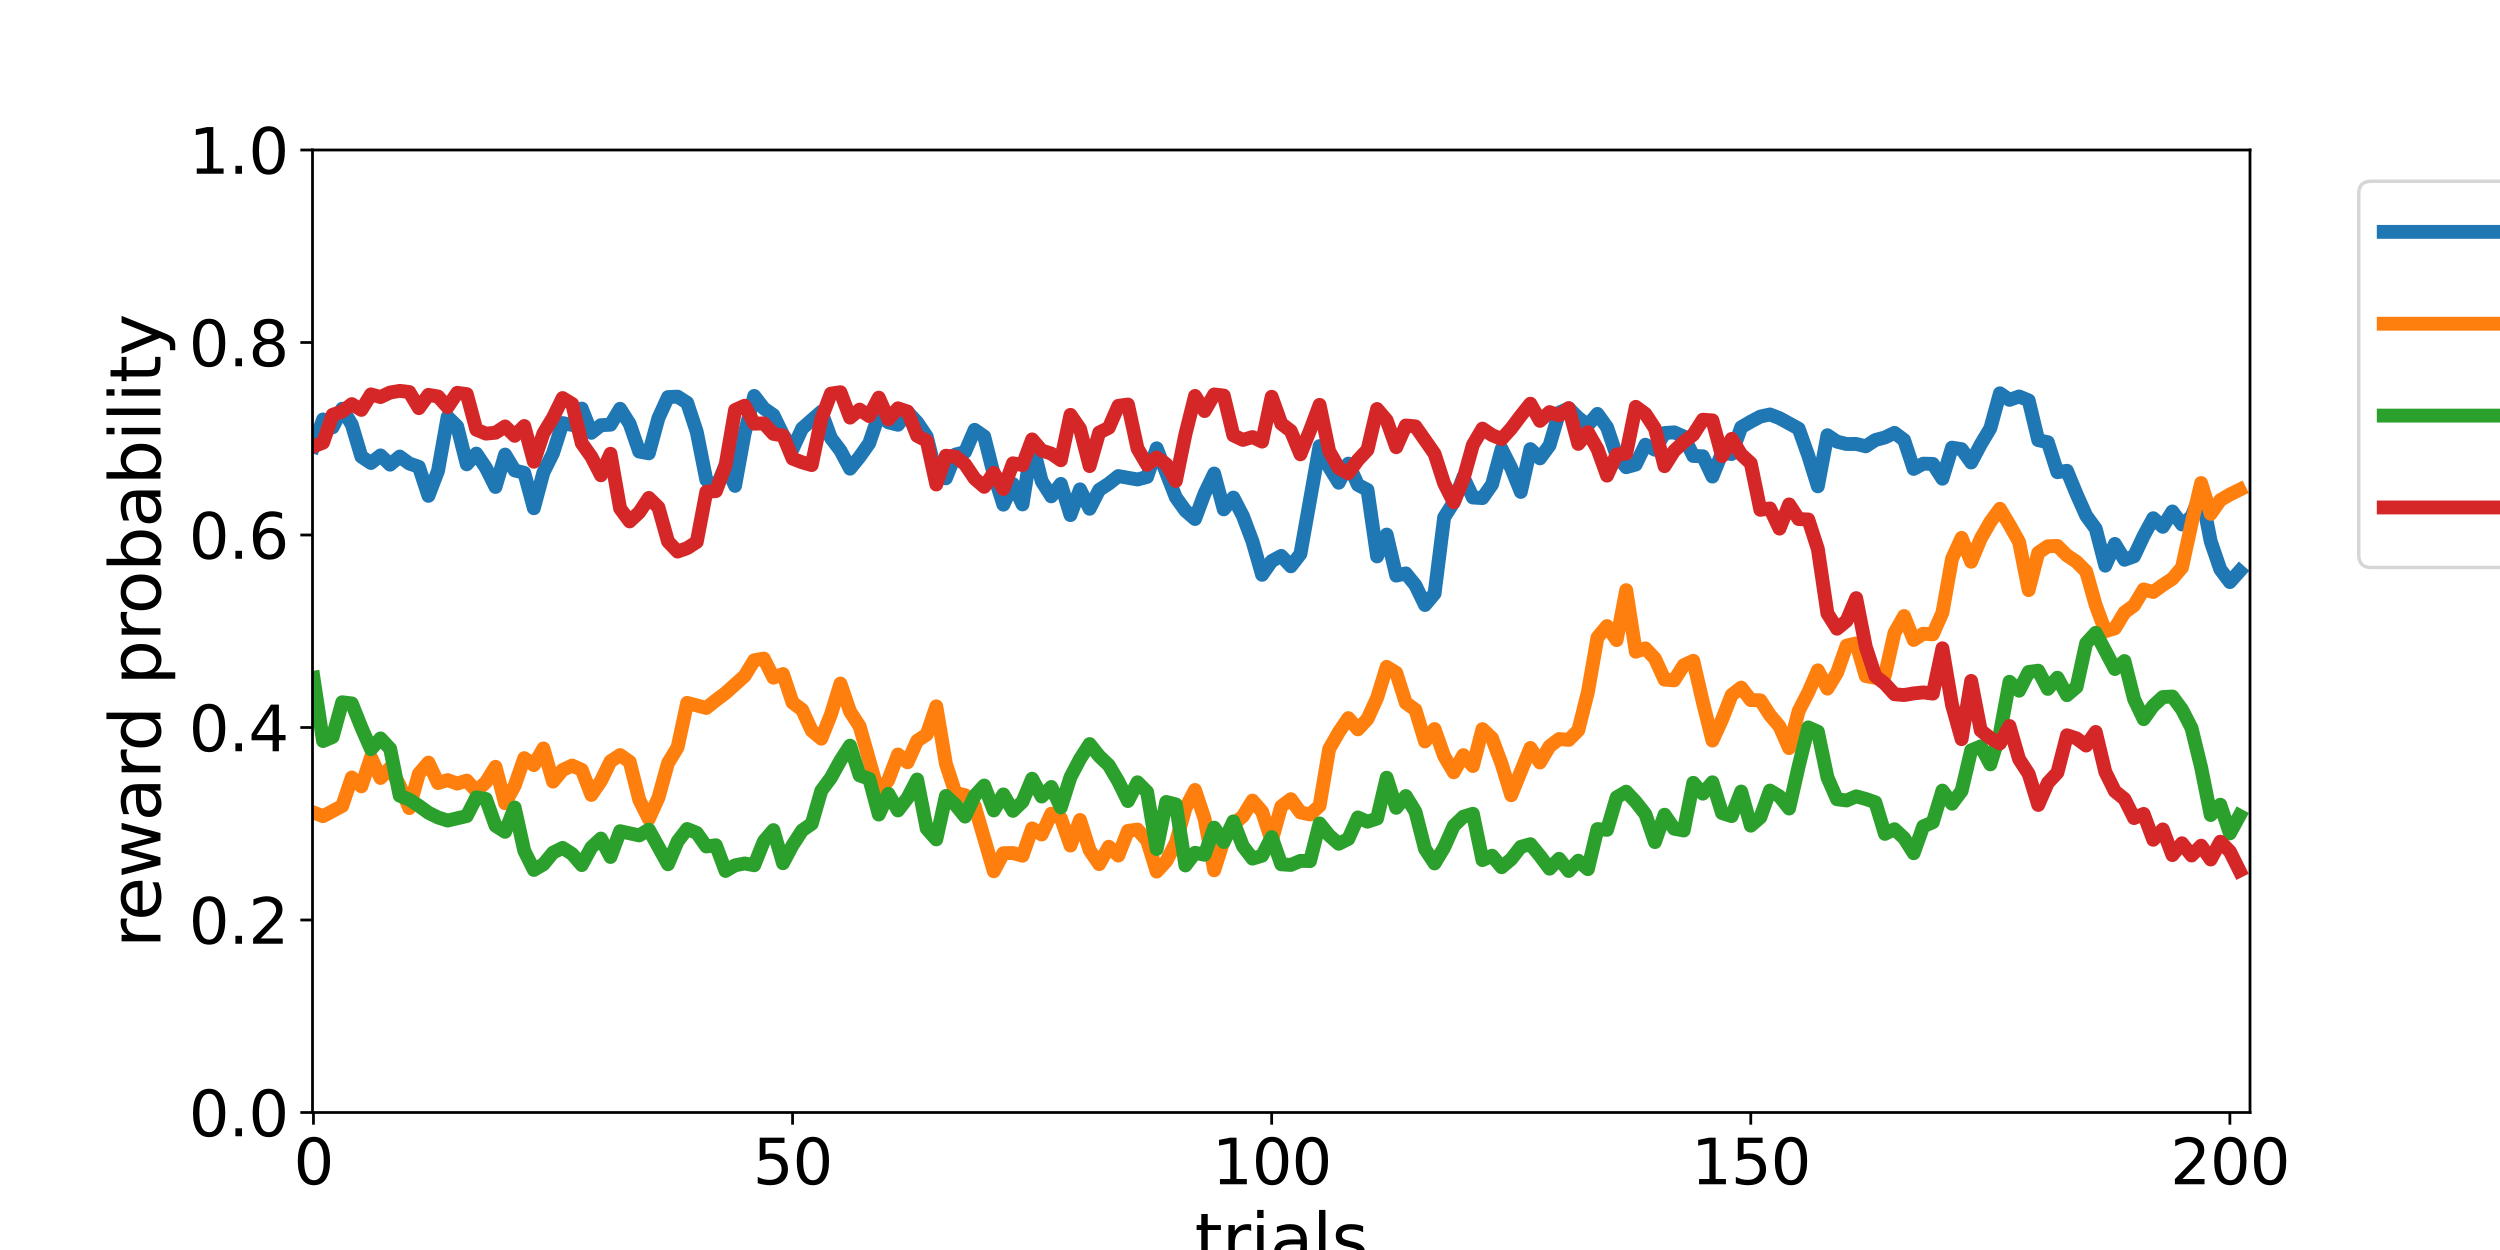 <?xml version="1.0" encoding="utf-8" standalone="no"?>
<!DOCTYPE svg PUBLIC "-//W3C//DTD SVG 1.1//EN"
  "http://www.w3.org/Graphics/SVG/1.1/DTD/svg11.dtd">
<svg xmlns:xlink="http://www.w3.org/1999/xlink" width="720pt" height="360pt" viewBox="0 0 720 360" xmlns="http://www.w3.org/2000/svg" version="1.1">
 <defs>
  <style type="text/css">*{stroke-linejoin: round; stroke-linecap: butt}</style>
 </defs>
 <g id="figure_1">
  <g id="patch_1">
   <path d="M 0 360 
L 720 360 
L 720 0 
L 0 0 
z
" style="fill: #ffffff"/>
  </g>
  <g id="axes_1">
   <g id="patch_2">
    <path d="M 90 320.4 
L 648 320.4 
L 648 43.2 
L 90 43.2 
z
" style="fill: #ffffff"/>
   </g>
   <g id="matplotlib.axis_1">
    <g id="xtick_1">
     <g id="line2d_1">
      <defs>
       <path id="m1d9b282671" d="M 0 0 
L 0 3.5 
" style="stroke: #000000; stroke-width: 0.8"/>
      </defs>
      <g>
       <use xlink:href="#m1d9b282671" x="90.276" y="320.4" style="stroke: #000000; stroke-width: 0.8"/>
      </g>
     </g>
     <g id="text_1">
      <!-- 0 -->
      <g transform="translate(84.55 341.077) scale(0.18 -0.18)">
       <defs>
        <path id="DejaVuSans-30" d="M 2034 4250 
Q 1547 4250 1301 3770 
Q 1056 3291 1056 2328 
Q 1056 1369 1301 889 
Q 1547 409 2034 409 
Q 2525 409 2770 889 
Q 3016 1369 3016 2328 
Q 3016 3291 2770 3770 
Q 2525 4250 2034 4250 
z
M 2034 4750 
Q 2819 4750 3233 4129 
Q 3647 3509 3647 2328 
Q 3647 1150 3233 529 
Q 2819 -91 2034 -91 
Q 1250 -91 836 529 
Q 422 1150 422 2328 
Q 422 3509 836 4129 
Q 1250 4750 2034 4750 
z
" transform="scale(0.016)"/>
       </defs>
       <use xlink:href="#DejaVuSans-30"/>
      </g>
     </g>
    </g>
    <g id="xtick_2">
     <g id="line2d_2">
      <g>
       <use xlink:href="#m1d9b282671" x="228.258" y="320.4" style="stroke: #000000; stroke-width: 0.8"/>
      </g>
     </g>
     <g id="text_2">
      <!-- 50 -->
      <g transform="translate(216.806 341.077) scale(0.18 -0.18)">
       <defs>
        <path id="DejaVuSans-35" d="M 691 4666 
L 3169 4666 
L 3169 4134 
L 1269 4134 
L 1269 2991 
Q 1406 3038 1543 3061 
Q 1681 3084 1819 3084 
Q 2600 3084 3056 2656 
Q 3513 2228 3513 1497 
Q 3513 744 3044 326 
Q 2575 -91 1722 -91 
Q 1428 -91 1123 -41 
Q 819 9 494 109 
L 494 744 
Q 775 591 1075 516 
Q 1375 441 1709 441 
Q 2250 441 2565 725 
Q 2881 1009 2881 1497 
Q 2881 1984 2565 2268 
Q 2250 2553 1709 2553 
Q 1456 2553 1204 2497 
Q 953 2441 691 2322 
L 691 4666 
z
" transform="scale(0.016)"/>
       </defs>
       <use xlink:href="#DejaVuSans-35"/>
       <use xlink:href="#DejaVuSans-30" x="63.623"/>
      </g>
     </g>
    </g>
    <g id="xtick_3">
     <g id="line2d_3">
      <g>
       <use xlink:href="#m1d9b282671" x="366.24" y="320.4" style="stroke: #000000; stroke-width: 0.8"/>
      </g>
     </g>
     <g id="text_3">
      <!-- 100 -->
      <g transform="translate(349.062 341.077) scale(0.18 -0.18)">
       <defs>
        <path id="DejaVuSans-31" d="M 794 531 
L 1825 531 
L 1825 4091 
L 703 3866 
L 703 4441 
L 1819 4666 
L 2450 4666 
L 2450 531 
L 3481 531 
L 3481 0 
L 794 0 
L 794 531 
z
" transform="scale(0.016)"/>
       </defs>
       <use xlink:href="#DejaVuSans-31"/>
       <use xlink:href="#DejaVuSans-30" x="63.623"/>
       <use xlink:href="#DejaVuSans-30" x="127.246"/>
      </g>
     </g>
    </g>
    <g id="xtick_4">
     <g id="line2d_4">
      <g>
       <use xlink:href="#m1d9b282671" x="504.223" y="320.4" style="stroke: #000000; stroke-width: 0.8"/>
      </g>
     </g>
     <g id="text_4">
      <!-- 150 -->
      <g transform="translate(487.044 341.077) scale(0.18 -0.18)">
       <use xlink:href="#DejaVuSans-31"/>
       <use xlink:href="#DejaVuSans-35" x="63.623"/>
       <use xlink:href="#DejaVuSans-30" x="127.246"/>
      </g>
     </g>
    </g>
    <g id="xtick_5">
     <g id="line2d_5">
      <g>
       <use xlink:href="#m1d9b282671" x="642.205" y="320.4" style="stroke: #000000; stroke-width: 0.8"/>
      </g>
     </g>
     <g id="text_5">
      <!-- 200 -->
      <g transform="translate(625.026 341.077) scale(0.18 -0.18)">
       <defs>
        <path id="DejaVuSans-32" d="M 1228 531 
L 3431 531 
L 3431 0 
L 469 0 
L 469 531 
Q 828 903 1448 1529 
Q 2069 2156 2228 2338 
Q 2531 2678 2651 2914 
Q 2772 3150 2772 3378 
Q 2772 3750 2511 3984 
Q 2250 4219 1831 4219 
Q 1534 4219 1204 4116 
Q 875 4013 500 3803 
L 500 4441 
Q 881 4594 1212 4672 
Q 1544 4750 1819 4750 
Q 2544 4750 2975 4387 
Q 3406 4025 3406 3419 
Q 3406 3131 3298 2873 
Q 3191 2616 2906 2266 
Q 2828 2175 2409 1742 
Q 1991 1309 1228 531 
z
" transform="scale(0.016)"/>
       </defs>
       <use xlink:href="#DejaVuSans-32"/>
       <use xlink:href="#DejaVuSans-30" x="63.623"/>
       <use xlink:href="#DejaVuSans-30" x="127.246"/>
      </g>
     </g>
    </g>
    <g id="text_6">
     <!-- trials -->
     <g transform="translate(344.075 364.017) scale(0.2 -0.2)">
      <defs>
       <path id="DejaVuSans-74" d="M 1172 4494 
L 1172 3500 
L 2356 3500 
L 2356 3053 
L 1172 3053 
L 1172 1153 
Q 1172 725 1289 603 
Q 1406 481 1766 481 
L 2356 481 
L 2356 0 
L 1766 0 
Q 1100 0 847 248 
Q 594 497 594 1153 
L 594 3053 
L 172 3053 
L 172 3500 
L 594 3500 
L 594 4494 
L 1172 4494 
z
" transform="scale(0.016)"/>
       <path id="DejaVuSans-72" d="M 2631 2963 
Q 2534 3019 2420 3045 
Q 2306 3072 2169 3072 
Q 1681 3072 1420 2755 
Q 1159 2438 1159 1844 
L 1159 0 
L 581 0 
L 581 3500 
L 1159 3500 
L 1159 2956 
Q 1341 3275 1631 3429 
Q 1922 3584 2338 3584 
Q 2397 3584 2469 3576 
Q 2541 3569 2628 3553 
L 2631 2963 
z
" transform="scale(0.016)"/>
       <path id="DejaVuSans-69" d="M 603 3500 
L 1178 3500 
L 1178 0 
L 603 0 
L 603 3500 
z
M 603 4863 
L 1178 4863 
L 1178 4134 
L 603 4134 
L 603 4863 
z
" transform="scale(0.016)"/>
       <path id="DejaVuSans-61" d="M 2194 1759 
Q 1497 1759 1228 1600 
Q 959 1441 959 1056 
Q 959 750 1161 570 
Q 1363 391 1709 391 
Q 2188 391 2477 730 
Q 2766 1069 2766 1631 
L 2766 1759 
L 2194 1759 
z
M 3341 1997 
L 3341 0 
L 2766 0 
L 2766 531 
Q 2569 213 2275 61 
Q 1981 -91 1556 -91 
Q 1019 -91 701 211 
Q 384 513 384 1019 
Q 384 1609 779 1909 
Q 1175 2209 1959 2209 
L 2766 2209 
L 2766 2266 
Q 2766 2663 2505 2880 
Q 2244 3097 1772 3097 
Q 1472 3097 1187 3025 
Q 903 2953 641 2809 
L 641 3341 
Q 956 3463 1253 3523 
Q 1550 3584 1831 3584 
Q 2591 3584 2966 3190 
Q 3341 2797 3341 1997 
z
" transform="scale(0.016)"/>
       <path id="DejaVuSans-6c" d="M 603 4863 
L 1178 4863 
L 1178 0 
L 603 0 
L 603 4863 
z
" transform="scale(0.016)"/>
       <path id="DejaVuSans-73" d="M 2834 3397 
L 2834 2853 
Q 2591 2978 2328 3040 
Q 2066 3103 1784 3103 
Q 1356 3103 1142 2972 
Q 928 2841 928 2578 
Q 928 2378 1081 2264 
Q 1234 2150 1697 2047 
L 1894 2003 
Q 2506 1872 2764 1633 
Q 3022 1394 3022 966 
Q 3022 478 2636 193 
Q 2250 -91 1575 -91 
Q 1294 -91 989 -36 
Q 684 19 347 128 
L 347 722 
Q 666 556 975 473 
Q 1284 391 1588 391 
Q 1994 391 2212 530 
Q 2431 669 2431 922 
Q 2431 1156 2273 1281 
Q 2116 1406 1581 1522 
L 1381 1569 
Q 847 1681 609 1914 
Q 372 2147 372 2553 
Q 372 3047 722 3315 
Q 1072 3584 1716 3584 
Q 2034 3584 2315 3537 
Q 2597 3491 2834 3397 
z
" transform="scale(0.016)"/>
      </defs>
      <use xlink:href="#DejaVuSans-74"/>
      <use xlink:href="#DejaVuSans-72" x="39.209"/>
      <use xlink:href="#DejaVuSans-69" x="80.322"/>
      <use xlink:href="#DejaVuSans-61" x="108.105"/>
      <use xlink:href="#DejaVuSans-6c" x="169.385"/>
      <use xlink:href="#DejaVuSans-73" x="197.168"/>
     </g>
    </g>
   </g>
   <g id="matplotlib.axis_2">
    <g id="ytick_1">
     <g id="line2d_6">
      <defs>
       <path id="mba81492588" d="M 0 0 
L -3.5 0 
" style="stroke: #000000; stroke-width: 0.8"/>
      </defs>
      <g>
       <use xlink:href="#mba81492588" x="90" y="320.4" style="stroke: #000000; stroke-width: 0.8"/>
      </g>
     </g>
     <g id="text_7">
      <!-- 0.0 -->
      <g transform="translate(54.374 327.239) scale(0.18 -0.18)">
       <defs>
        <path id="DejaVuSans-2e" d="M 684 794 
L 1344 794 
L 1344 0 
L 684 0 
L 684 794 
z
" transform="scale(0.016)"/>
       </defs>
       <use xlink:href="#DejaVuSans-30"/>
       <use xlink:href="#DejaVuSans-2e" x="63.623"/>
       <use xlink:href="#DejaVuSans-30" x="95.41"/>
      </g>
     </g>
    </g>
    <g id="ytick_2">
     <g id="line2d_7">
      <g>
       <use xlink:href="#mba81492588" x="90" y="264.96" style="stroke: #000000; stroke-width: 0.8"/>
      </g>
     </g>
     <g id="text_8">
      <!-- 0.2 -->
      <g transform="translate(54.374 271.799) scale(0.18 -0.18)">
       <use xlink:href="#DejaVuSans-30"/>
       <use xlink:href="#DejaVuSans-2e" x="63.623"/>
       <use xlink:href="#DejaVuSans-32" x="95.41"/>
      </g>
     </g>
    </g>
    <g id="ytick_3">
     <g id="line2d_8">
      <g>
       <use xlink:href="#mba81492588" x="90" y="209.52" style="stroke: #000000; stroke-width: 0.8"/>
      </g>
     </g>
     <g id="text_9">
      <!-- 0.4 -->
      <g transform="translate(54.374 216.359) scale(0.18 -0.18)">
       <defs>
        <path id="DejaVuSans-34" d="M 2419 4116 
L 825 1625 
L 2419 1625 
L 2419 4116 
z
M 2253 4666 
L 3047 4666 
L 3047 1625 
L 3713 1625 
L 3713 1100 
L 3047 1100 
L 3047 0 
L 2419 0 
L 2419 1100 
L 313 1100 
L 313 1709 
L 2253 4666 
z
" transform="scale(0.016)"/>
       </defs>
       <use xlink:href="#DejaVuSans-30"/>
       <use xlink:href="#DejaVuSans-2e" x="63.623"/>
       <use xlink:href="#DejaVuSans-34" x="95.41"/>
      </g>
     </g>
    </g>
    <g id="ytick_4">
     <g id="line2d_9">
      <g>
       <use xlink:href="#mba81492588" x="90" y="154.08" style="stroke: #000000; stroke-width: 0.8"/>
      </g>
     </g>
     <g id="text_10">
      <!-- 0.6 -->
      <g transform="translate(54.374 160.919) scale(0.18 -0.18)">
       <defs>
        <path id="DejaVuSans-36" d="M 2113 2584 
Q 1688 2584 1439 2293 
Q 1191 2003 1191 1497 
Q 1191 994 1439 701 
Q 1688 409 2113 409 
Q 2538 409 2786 701 
Q 3034 994 3034 1497 
Q 3034 2003 2786 2293 
Q 2538 2584 2113 2584 
z
M 3366 4563 
L 3366 3988 
Q 3128 4100 2886 4159 
Q 2644 4219 2406 4219 
Q 1781 4219 1451 3797 
Q 1122 3375 1075 2522 
Q 1259 2794 1537 2939 
Q 1816 3084 2150 3084 
Q 2853 3084 3261 2657 
Q 3669 2231 3669 1497 
Q 3669 778 3244 343 
Q 2819 -91 2113 -91 
Q 1303 -91 875 529 
Q 447 1150 447 2328 
Q 447 3434 972 4092 
Q 1497 4750 2381 4750 
Q 2619 4750 2861 4703 
Q 3103 4656 3366 4563 
z
" transform="scale(0.016)"/>
       </defs>
       <use xlink:href="#DejaVuSans-30"/>
       <use xlink:href="#DejaVuSans-2e" x="63.623"/>
       <use xlink:href="#DejaVuSans-36" x="95.41"/>
      </g>
     </g>
    </g>
    <g id="ytick_5">
     <g id="line2d_10">
      <g>
       <use xlink:href="#mba81492588" x="90" y="98.64" style="stroke: #000000; stroke-width: 0.8"/>
      </g>
     </g>
     <g id="text_11">
      <!-- 0.8 -->
      <g transform="translate(54.374 105.479) scale(0.18 -0.18)">
       <defs>
        <path id="DejaVuSans-38" d="M 2034 2216 
Q 1584 2216 1326 1975 
Q 1069 1734 1069 1313 
Q 1069 891 1326 650 
Q 1584 409 2034 409 
Q 2484 409 2743 651 
Q 3003 894 3003 1313 
Q 3003 1734 2745 1975 
Q 2488 2216 2034 2216 
z
M 1403 2484 
Q 997 2584 770 2862 
Q 544 3141 544 3541 
Q 544 4100 942 4425 
Q 1341 4750 2034 4750 
Q 2731 4750 3128 4425 
Q 3525 4100 3525 3541 
Q 3525 3141 3298 2862 
Q 3072 2584 2669 2484 
Q 3125 2378 3379 2068 
Q 3634 1759 3634 1313 
Q 3634 634 3220 271 
Q 2806 -91 2034 -91 
Q 1263 -91 848 271 
Q 434 634 434 1313 
Q 434 1759 690 2068 
Q 947 2378 1403 2484 
z
M 1172 3481 
Q 1172 3119 1398 2916 
Q 1625 2713 2034 2713 
Q 2441 2713 2670 2916 
Q 2900 3119 2900 3481 
Q 2900 3844 2670 4047 
Q 2441 4250 2034 4250 
Q 1625 4250 1398 4047 
Q 1172 3844 1172 3481 
z
" transform="scale(0.016)"/>
       </defs>
       <use xlink:href="#DejaVuSans-30"/>
       <use xlink:href="#DejaVuSans-2e" x="63.623"/>
       <use xlink:href="#DejaVuSans-38" x="95.41"/>
      </g>
     </g>
    </g>
    <g id="ytick_6">
     <g id="line2d_11">
      <g>
       <use xlink:href="#mba81492588" x="90" y="43.2" style="stroke: #000000; stroke-width: 0.8"/>
      </g>
     </g>
     <g id="text_12">
      <!-- 1.0 -->
      <g transform="translate(54.374 50.039) scale(0.18 -0.18)">
       <use xlink:href="#DejaVuSans-31"/>
       <use xlink:href="#DejaVuSans-2e" x="63.623"/>
       <use xlink:href="#DejaVuSans-30" x="95.41"/>
      </g>
     </g>
    </g>
    <g id="text_13">
     <!-- reward probability -->
     <g transform="translate(46.215 272.959) rotate(-90) scale(0.2 -0.2)">
      <defs>
       <path id="DejaVuSans-65" d="M 3597 1894 
L 3597 1613 
L 953 1613 
Q 991 1019 1311 708 
Q 1631 397 2203 397 
Q 2534 397 2845 478 
Q 3156 559 3463 722 
L 3463 178 
Q 3153 47 2828 -22 
Q 2503 -91 2169 -91 
Q 1331 -91 842 396 
Q 353 884 353 1716 
Q 353 2575 817 3079 
Q 1281 3584 2069 3584 
Q 2775 3584 3186 3129 
Q 3597 2675 3597 1894 
z
M 3022 2063 
Q 3016 2534 2758 2815 
Q 2500 3097 2075 3097 
Q 1594 3097 1305 2825 
Q 1016 2553 972 2059 
L 3022 2063 
z
" transform="scale(0.016)"/>
       <path id="DejaVuSans-77" d="M 269 3500 
L 844 3500 
L 1563 769 
L 2278 3500 
L 2956 3500 
L 3675 769 
L 4391 3500 
L 4966 3500 
L 4050 0 
L 3372 0 
L 2619 2869 
L 1863 0 
L 1184 0 
L 269 3500 
z
" transform="scale(0.016)"/>
       <path id="DejaVuSans-64" d="M 2906 2969 
L 2906 4863 
L 3481 4863 
L 3481 0 
L 2906 0 
L 2906 525 
Q 2725 213 2448 61 
Q 2172 -91 1784 -91 
Q 1150 -91 751 415 
Q 353 922 353 1747 
Q 353 2572 751 3078 
Q 1150 3584 1784 3584 
Q 2172 3584 2448 3432 
Q 2725 3281 2906 2969 
z
M 947 1747 
Q 947 1113 1208 752 
Q 1469 391 1925 391 
Q 2381 391 2643 752 
Q 2906 1113 2906 1747 
Q 2906 2381 2643 2742 
Q 2381 3103 1925 3103 
Q 1469 3103 1208 2742 
Q 947 2381 947 1747 
z
" transform="scale(0.016)"/>
       <path id="DejaVuSans-20" transform="scale(0.016)"/>
       <path id="DejaVuSans-70" d="M 1159 525 
L 1159 -1331 
L 581 -1331 
L 581 3500 
L 1159 3500 
L 1159 2969 
Q 1341 3281 1617 3432 
Q 1894 3584 2278 3584 
Q 2916 3584 3314 3078 
Q 3713 2572 3713 1747 
Q 3713 922 3314 415 
Q 2916 -91 2278 -91 
Q 1894 -91 1617 61 
Q 1341 213 1159 525 
z
M 3116 1747 
Q 3116 2381 2855 2742 
Q 2594 3103 2138 3103 
Q 1681 3103 1420 2742 
Q 1159 2381 1159 1747 
Q 1159 1113 1420 752 
Q 1681 391 2138 391 
Q 2594 391 2855 752 
Q 3116 1113 3116 1747 
z
" transform="scale(0.016)"/>
       <path id="DejaVuSans-6f" d="M 1959 3097 
Q 1497 3097 1228 2736 
Q 959 2375 959 1747 
Q 959 1119 1226 758 
Q 1494 397 1959 397 
Q 2419 397 2687 759 
Q 2956 1122 2956 1747 
Q 2956 2369 2687 2733 
Q 2419 3097 1959 3097 
z
M 1959 3584 
Q 2709 3584 3137 3096 
Q 3566 2609 3566 1747 
Q 3566 888 3137 398 
Q 2709 -91 1959 -91 
Q 1206 -91 779 398 
Q 353 888 353 1747 
Q 353 2609 779 3096 
Q 1206 3584 1959 3584 
z
" transform="scale(0.016)"/>
       <path id="DejaVuSans-62" d="M 3116 1747 
Q 3116 2381 2855 2742 
Q 2594 3103 2138 3103 
Q 1681 3103 1420 2742 
Q 1159 2381 1159 1747 
Q 1159 1113 1420 752 
Q 1681 391 2138 391 
Q 2594 391 2855 752 
Q 3116 1113 3116 1747 
z
M 1159 2969 
Q 1341 3281 1617 3432 
Q 1894 3584 2278 3584 
Q 2916 3584 3314 3078 
Q 3713 2572 3713 1747 
Q 3713 922 3314 415 
Q 2916 -91 2278 -91 
Q 1894 -91 1617 61 
Q 1341 213 1159 525 
L 1159 0 
L 581 0 
L 581 4863 
L 1159 4863 
L 1159 2969 
z
" transform="scale(0.016)"/>
       <path id="DejaVuSans-79" d="M 2059 -325 
Q 1816 -950 1584 -1140 
Q 1353 -1331 966 -1331 
L 506 -1331 
L 506 -850 
L 844 -850 
Q 1081 -850 1212 -737 
Q 1344 -625 1503 -206 
L 1606 56 
L 191 3500 
L 800 3500 
L 1894 763 
L 2988 3500 
L 3597 3500 
L 2059 -325 
z
" transform="scale(0.016)"/>
      </defs>
      <use xlink:href="#DejaVuSans-72"/>
      <use xlink:href="#DejaVuSans-65" x="38.863"/>
      <use xlink:href="#DejaVuSans-77" x="100.387"/>
      <use xlink:href="#DejaVuSans-61" x="182.174"/>
      <use xlink:href="#DejaVuSans-72" x="243.453"/>
      <use xlink:href="#DejaVuSans-64" x="282.816"/>
      <use xlink:href="#DejaVuSans-20" x="346.293"/>
      <use xlink:href="#DejaVuSans-70" x="378.08"/>
      <use xlink:href="#DejaVuSans-72" x="441.557"/>
      <use xlink:href="#DejaVuSans-6f" x="480.42"/>
      <use xlink:href="#DejaVuSans-62" x="541.602"/>
      <use xlink:href="#DejaVuSans-61" x="605.078"/>
      <use xlink:href="#DejaVuSans-62" x="666.357"/>
      <use xlink:href="#DejaVuSans-69" x="729.834"/>
      <use xlink:href="#DejaVuSans-6c" x="757.617"/>
      <use xlink:href="#DejaVuSans-69" x="785.4"/>
      <use xlink:href="#DejaVuSans-74" x="813.184"/>
      <use xlink:href="#DejaVuSans-79" x="852.393"/>
     </g>
    </g>
   </g>
   <g id="line2d_12">
    <path d="M 90.276 128.539 
L 93.036 120.803 
L 95.795 123.073 
L 98.555 117.708 
L 101.315 122.276 
L 104.074 131.513 
L 106.834 133.345 
L 109.593 131.157 
L 112.353 133.82 
L 115.113 131.483 
L 117.872 133.495 
L 120.632 134.441 
L 123.392 142.8 
L 126.151 135.602 
L 128.911 120.08 
L 131.671 122.803 
L 134.43 133.722 
L 137.19 130.64 
L 139.95 134.754 
L 142.709 140.249 
L 145.469 130.916 
L 148.228 135.482 
L 150.988 136.18 
L 153.748 146.373 
L 156.507 136.053 
L 159.267 130.519 
L 162.027 121.848 
L 164.786 122.385 
L 167.546 117.668 
L 170.306 124.65 
L 173.065 122.452 
L 175.825 122.314 
L 178.585 117.733 
L 181.344 122.075 
L 184.104 130.054 
L 186.864 130.56 
L 189.623 120.421 
L 192.383 114.357 
L 195.142 114.234 
L 197.902 115.995 
L 200.662 124.357 
L 203.421 138.217 
L 206.181 140.654 
L 208.941 133.968 
L 211.7 139.925 
L 214.46 124.757 
L 217.22 114.033 
L 219.979 117.611 
L 222.739 119.543 
L 225.499 125.199 
L 228.258 129.351 
L 231.018 123.388 
L 236.537 118.567 
L 239.297 126.132 
L 242.056 129.783 
L 244.816 134.975 
L 247.576 131.573 
L 250.335 127.664 
L 253.095 119.53 
L 255.855 121.636 
L 258.614 122.335 
L 261.374 118.68 
L 264.134 121.625 
L 266.893 125.705 
L 269.653 136.742 
L 272.412 137.755 
L 275.172 130.906 
L 277.932 130.199 
L 280.691 123.79 
L 283.451 125.691 
L 286.211 136.666 
L 288.97 145.339 
L 291.73 139.394 
L 294.49 145.268 
L 297.249 127.674 
L 300.009 138.575 
L 302.769 142.945 
L 305.528 139.373 
L 308.288 148.347 
L 311.047 140.937 
L 313.807 146.519 
L 316.567 141.087 
L 319.326 139.293 
L 322.086 137.111 
L 327.605 138.094 
L 330.365 137.356 
L 333.125 129.112 
L 338.644 143.242 
L 341.404 147.074 
L 344.163 149.476 
L 346.923 142.12 
L 349.682 136.383 
L 352.442 146.697 
L 355.202 143.304 
L 357.961 148.616 
L 360.721 155.94 
L 363.481 165.54 
L 366.24 161.581 
L 369 160.103 
L 371.76 163.091 
L 374.519 159.533 
L 380.039 128.479 
L 382.798 134.532 
L 385.558 139.024 
L 388.318 133.527 
L 391.077 139.641 
L 393.837 141.1 
L 396.596 160.242 
L 399.356 153.958 
L 402.116 165.783 
L 404.875 165.138 
L 407.635 168.538 
L 410.395 174.239 
L 413.154 170.951 
L 415.914 149.001 
L 418.674 144.636 
L 421.433 137.394 
L 424.193 143.286 
L 426.953 143.446 
L 429.712 139.512 
L 432.472 129.299 
L 435.231 134.791 
L 437.991 141.672 
L 440.751 129.348 
L 443.51 132.004 
L 446.27 128.261 
L 449.03 118.85 
L 451.789 117.602 
L 454.549 120.349 
L 457.309 122.458 
L 460.068 119.207 
L 462.828 123.053 
L 465.588 131.203 
L 468.347 134.562 
L 471.107 133.786 
L 473.866 128.082 
L 476.626 129.521 
L 479.386 124.715 
L 482.145 124.513 
L 484.905 125.72 
L 487.665 131.322 
L 490.424 131.409 
L 493.184 137.253 
L 495.944 130.41 
L 498.703 130.755 
L 501.463 123.05 
L 504.223 121.435 
L 506.982 119.972 
L 509.742 119.366 
L 512.501 120.429 
L 518.021 123.457 
L 520.78 131.214 
L 523.54 140.06 
L 526.3 125.355 
L 529.059 127.192 
L 531.819 127.877 
L 534.579 127.856 
L 537.338 128.539 
L 540.098 126.722 
L 542.858 125.99 
L 545.617 124.657 
L 548.377 126.726 
L 551.136 135.042 
L 553.896 133.538 
L 556.656 133.603 
L 559.415 137.869 
L 562.175 128.92 
L 564.935 129.37 
L 567.694 133.198 
L 570.454 127.966 
L 573.214 123.344 
L 575.973 113.268 
L 578.733 115.165 
L 581.493 114.184 
L 584.252 115.307 
L 587.012 126.762 
L 589.772 127.359 
L 592.531 135.988 
L 595.291 135.587 
L 598.05 142.3 
L 600.81 148.499 
L 603.57 152.27 
L 606.329 162.911 
L 609.089 156.654 
L 611.849 161.209 
L 614.608 160.215 
L 617.368 154.33 
L 620.128 149.251 
L 622.887 151.722 
L 625.647 147.307 
L 628.407 151.047 
L 631.166 148.791 
L 633.926 141.916 
L 636.685 155.927 
L 639.445 163.976 
L 642.205 167.636 
L 644.964 164.539 
L 644.964 164.539 
" clip-path="url(#pc3b0b05999)" style="fill: none; stroke: #1f77b4; stroke-width: 4; stroke-linecap: square"/>
   </g>
   <g id="line2d_13">
    <path d="M 90.276 234.004 
L 93.036 235.055 
L 98.555 232.108 
L 101.315 223.928 
L 104.074 226.465 
L 106.834 218.1 
L 109.593 224.053 
L 112.353 221.158 
L 115.113 226.201 
L 117.872 232.733 
L 120.632 222.842 
L 123.392 219.636 
L 126.151 225.523 
L 128.911 224.665 
L 131.671 225.672 
L 134.43 224.809 
L 137.19 227.807 
L 139.95 225.278 
L 142.709 220.844 
L 145.469 231.343 
L 148.228 226.266 
L 150.988 218.346 
L 153.748 220.34 
L 156.507 215.547 
L 159.267 225.099 
L 162.027 221.765 
L 164.786 220.479 
L 167.546 221.72 
L 170.306 228.936 
L 173.065 224.924 
L 175.825 219.261 
L 178.585 217.462 
L 181.344 219.393 
L 184.104 230.348 
L 186.864 235.856 
L 189.623 229.762 
L 192.383 219.782 
L 195.142 215.237 
L 197.902 202.433 
L 203.421 203.89 
L 206.181 201.68 
L 208.941 199.618 
L 214.46 194.657 
L 217.22 190.153 
L 219.979 189.666 
L 222.739 195.164 
L 225.499 194.118 
L 228.258 202.349 
L 231.018 204.42 
L 233.777 210.419 
L 236.537 212.735 
L 239.297 205.806 
L 242.056 196.863 
L 244.816 204.931 
L 247.576 209.185 
L 253.095 228.666 
L 255.855 224.595 
L 258.614 217.303 
L 261.374 219.539 
L 264.134 213.365 
L 266.893 211.539 
L 269.653 203.428 
L 272.412 219.948 
L 275.172 228.373 
L 277.932 229.011 
L 280.691 232.072 
L 286.211 250.921 
L 288.97 245.715 
L 291.73 245.669 
L 294.49 246.45 
L 297.249 238.581 
L 300.009 240.336 
L 302.769 234.346 
L 305.528 235.65 
L 308.288 243.511 
L 311.047 236.149 
L 313.807 244.869 
L 316.567 248.864 
L 319.326 243.859 
L 322.086 246.403 
L 324.846 239.295 
L 327.605 238.915 
L 330.365 242.103 
L 333.125 251.012 
L 335.884 248.028 
L 338.644 242.692 
L 341.404 232.807 
L 344.163 227.512 
L 346.923 235.824 
L 349.682 250.645 
L 352.442 242.022 
L 355.202 237.458 
L 357.961 235.059 
L 360.721 230.573 
L 363.481 233.751 
L 366.24 242.181 
L 369 232.256 
L 371.76 230.172 
L 374.519 233.973 
L 377.279 234.559 
L 380.039 232.073 
L 382.798 215.708 
L 385.558 210.897 
L 388.318 206.821 
L 391.077 210.046 
L 393.837 207.069 
L 396.596 201.01 
L 399.356 192.063 
L 402.116 193.756 
L 404.875 202.431 
L 407.635 204.411 
L 410.395 213.531 
L 413.154 209.963 
L 415.914 217.754 
L 418.674 222.422 
L 421.433 217.483 
L 424.193 220.611 
L 426.953 209.995 
L 429.712 212.618 
L 432.472 220.028 
L 435.231 229.028 
L 440.751 215.415 
L 443.51 219.59 
L 446.27 214.94 
L 449.03 212.836 
L 451.789 213.092 
L 454.549 210.322 
L 457.309 199.348 
L 460.068 183.599 
L 462.828 180.311 
L 465.588 184.351 
L 468.347 169.966 
L 471.107 187.697 
L 473.866 186.726 
L 476.626 189.668 
L 479.386 195.731 
L 482.145 195.935 
L 484.905 191.598 
L 487.665 190.319 
L 490.424 202.225 
L 493.184 213.283 
L 495.944 207.256 
L 498.703 200.169 
L 501.463 198.03 
L 504.223 201.619 
L 506.982 201.69 
L 509.742 205.941 
L 512.501 209.209 
L 515.261 215.452 
L 518.021 204.752 
L 520.78 199.411 
L 523.54 193.067 
L 526.3 198.314 
L 529.059 193.786 
L 531.819 185.939 
L 534.579 185.304 
L 537.338 194.709 
L 540.098 195.217 
L 542.858 194.467 
L 545.617 182.245 
L 548.377 177.422 
L 551.136 184.304 
L 553.896 182.508 
L 556.656 182.683 
L 559.415 176.467 
L 562.175 160.945 
L 564.935 154.912 
L 567.694 161.778 
L 570.454 155.119 
L 573.214 150.308 
L 575.973 146.528 
L 578.733 151.151 
L 581.493 156.072 
L 584.252 169.947 
L 587.012 159.205 
L 589.772 157.327 
L 592.531 157.238 
L 595.291 159.966 
L 598.05 161.808 
L 600.81 164.583 
L 603.57 174.302 
L 606.329 181.776 
L 609.089 180.965 
L 611.849 176.381 
L 614.608 174.366 
L 617.368 169.759 
L 620.128 170.496 
L 622.887 168.497 
L 625.647 166.687 
L 628.407 163.434 
L 631.166 150.8 
L 633.926 139.111 
L 636.685 147.981 
L 639.445 144.031 
L 642.205 142.423 
L 644.964 141.06 
L 644.964 141.06 
" clip-path="url(#pc3b0b05999)" style="fill: none; stroke: #ff7f0e; stroke-width: 4; stroke-linecap: square"/>
   </g>
   <g id="line2d_14">
    <path d="M 90.276 195.181 
L 93.036 213.421 
L 95.795 212.241 
L 98.555 202.255 
L 101.315 202.583 
L 104.074 209.467 
L 106.834 215.78 
L 109.593 212.669 
L 112.353 215.632 
L 115.113 229.155 
L 117.872 230.256 
L 120.632 232.064 
L 123.392 234.069 
L 126.151 235.43 
L 128.911 236.323 
L 134.43 235.022 
L 137.19 229.633 
L 139.95 230.105 
L 142.709 237.811 
L 145.469 239.568 
L 148.228 232.561 
L 150.988 245.032 
L 153.748 250.536 
L 156.507 248.917 
L 159.267 245.568 
L 162.027 244.183 
L 164.786 245.942 
L 167.546 249.146 
L 170.306 244.053 
L 173.065 241.511 
L 175.825 246.808 
L 178.585 239.383 
L 184.104 240.597 
L 186.864 238.933 
L 192.383 248.906 
L 195.142 242.344 
L 197.902 238.752 
L 200.662 239.861 
L 203.421 243.792 
L 206.181 243.425 
L 208.941 250.83 
L 211.7 249.214 
L 214.46 248.673 
L 217.22 249.197 
L 219.979 242.286 
L 222.739 239.072 
L 225.499 248.611 
L 228.258 243.427 
L 231.018 239.175 
L 233.777 237.255 
L 236.537 227.718 
L 239.297 223.997 
L 242.056 218.993 
L 244.816 214.747 
L 247.576 223.319 
L 250.335 224.303 
L 253.095 234.588 
L 255.855 228.615 
L 258.614 233.41 
L 261.374 229.806 
L 264.134 224.501 
L 266.893 238.639 
L 269.653 241.752 
L 272.412 229.243 
L 275.172 231.801 
L 277.932 235.179 
L 280.691 229.2 
L 283.451 226.235 
L 286.211 233.411 
L 288.97 228.799 
L 291.73 233.524 
L 294.49 230.872 
L 297.249 224.277 
L 300.009 229.396 
L 302.769 226.649 
L 305.528 232.541 
L 308.288 223.837 
L 311.047 218.575 
L 313.807 214.291 
L 316.567 217.757 
L 319.326 220.388 
L 322.086 225.076 
L 324.846 230.703 
L 327.605 225.305 
L 330.365 228.084 
L 333.125 244.518 
L 335.884 230.961 
L 338.644 231.659 
L 341.404 249.252 
L 344.163 245.605 
L 346.923 246.174 
L 349.682 238.366 
L 352.442 242.517 
L 355.202 236.562 
L 357.961 243.702 
L 360.721 247.283 
L 363.481 246.441 
L 366.24 241.081 
L 369 248.92 
L 371.76 249.103 
L 374.519 247.921 
L 377.279 248.001 
L 380.039 237.149 
L 382.798 240.58 
L 385.558 243.007 
L 388.318 241.619 
L 391.077 235.426 
L 393.837 236.651 
L 396.596 235.737 
L 399.356 223.975 
L 402.116 232.656 
L 404.875 229.262 
L 407.635 233.743 
L 410.395 244.502 
L 413.154 248.673 
L 415.914 244.08 
L 418.674 237.867 
L 421.433 235.209 
L 424.193 234.371 
L 426.953 247.703 
L 429.712 246.443 
L 432.472 249.762 
L 435.231 247.434 
L 437.991 243.899 
L 440.751 243.122 
L 443.51 246.493 
L 446.27 250.183 
L 449.03 247.339 
L 451.789 250.847 
L 454.549 247.868 
L 457.309 250.323 
L 460.068 238.776 
L 462.828 238.986 
L 465.588 229.632 
L 468.347 228.001 
L 471.107 230.951 
L 473.866 234.474 
L 476.626 242.52 
L 479.386 234.638 
L 482.145 238.667 
L 484.905 239.185 
L 487.665 225.455 
L 490.424 228.58 
L 493.184 225.3 
L 495.944 234.157 
L 498.703 235.049 
L 501.463 227.963 
L 504.223 237.792 
L 506.982 235.405 
L 509.742 227.693 
L 512.501 229.342 
L 515.261 232.853 
L 518.021 220.638 
L 520.78 209.496 
L 523.54 210.71 
L 526.3 223.893 
L 529.059 230.186 
L 531.819 230.534 
L 534.579 229.346 
L 537.338 230.102 
L 540.098 231.056 
L 542.858 240.157 
L 545.617 238.812 
L 548.377 241.376 
L 551.136 245.73 
L 553.896 237.993 
L 556.656 236.804 
L 559.415 227.691 
L 562.175 231.474 
L 564.935 227.795 
L 567.694 216.108 
L 570.454 214.95 
L 573.214 220.135 
L 575.973 211.232 
L 578.733 196.347 
L 581.493 198.928 
L 584.252 193.521 
L 587.012 193.156 
L 589.772 198.401 
L 592.531 195.179 
L 595.291 200.211 
L 598.05 197.855 
L 600.81 185.26 
L 603.57 182.246 
L 609.089 192.678 
L 611.849 190.384 
L 614.608 201.34 
L 617.368 207.119 
L 620.128 203.281 
L 622.887 200.75 
L 625.647 200.593 
L 628.407 204.32 
L 631.166 209.701 
L 633.926 221.01 
L 636.685 234.722 
L 639.445 231.752 
L 642.205 240.013 
L 644.964 234.95 
L 644.964 234.95 
" clip-path="url(#pc3b0b05999)" style="fill: none; stroke: #2ca02c; stroke-width: 4; stroke-linecap: square"/>
   </g>
   <g id="line2d_15">
    <path d="M 90.276 128.579 
L 93.036 127.483 
L 95.795 119.468 
L 98.555 118.507 
L 101.315 116.384 
L 104.074 118.047 
L 106.834 113.585 
L 109.593 114.351 
L 112.353 113.043 
L 115.113 112.57 
L 117.872 112.903 
L 120.632 117.544 
L 123.392 113.718 
L 126.151 114.194 
L 128.911 117.269 
L 131.671 113.138 
L 134.43 113.504 
L 137.19 123.753 
L 139.95 124.88 
L 142.709 124.625 
L 145.469 122.821 
L 148.228 125.516 
L 150.988 122.697 
L 153.748 132.978 
L 156.507 124.824 
L 159.267 120.273 
L 162.027 114.643 
L 164.786 116.322 
L 167.546 127.654 
L 170.306 131.53 
L 173.065 136.883 
L 175.825 130.686 
L 178.585 146.437 
L 181.344 150.167 
L 184.104 147.56 
L 186.864 143.407 
L 189.623 146.115 
L 192.383 155.946 
L 195.142 158.856 
L 197.902 157.863 
L 200.662 156.101 
L 203.421 141.633 
L 206.181 141.445 
L 208.941 134.072 
L 211.7 118.085 
L 214.46 116.847 
L 217.22 122.022 
L 219.979 121.93 
L 222.739 124.953 
L 225.499 125.436 
L 228.258 132.084 
L 231.018 133.154 
L 233.777 133.941 
L 236.537 120.628 
L 239.297 113.363 
L 242.056 112.96 
L 244.816 120.277 
L 247.576 117.967 
L 250.335 119.841 
L 253.095 114.525 
L 255.855 120.77 
L 258.614 117.594 
L 261.374 118.525 
L 264.134 125.515 
L 266.893 126.949 
L 269.653 139.534 
L 272.412 131.251 
L 275.172 131.493 
L 277.932 133.715 
L 280.691 137.816 
L 283.451 140.208 
L 286.211 136.184 
L 288.97 140.838 
L 291.73 133.43 
L 294.49 133.931 
L 297.249 126.551 
L 300.009 129.747 
L 302.769 130.63 
L 305.528 132.543 
L 308.288 119.484 
L 311.047 123.48 
L 313.807 134.233 
L 316.567 124.574 
L 319.326 123.205 
L 322.086 116.88 
L 324.846 116.502 
L 327.605 129.181 
L 330.365 133.878 
L 333.125 131.753 
L 335.884 133.702 
L 338.644 138.524 
L 341.404 125.03 
L 344.163 114.031 
L 346.923 118.385 
L 349.682 113.602 
L 352.442 113.922 
L 355.202 125.376 
L 357.961 126.691 
L 360.721 125.867 
L 363.481 127.18 
L 366.24 114.273 
L 369 122.009 
L 371.76 124.117 
L 374.519 130.848 
L 377.279 123.989 
L 380.039 116.607 
L 382.798 129.951 
L 385.558 134.784 
L 388.318 136.31 
L 391.077 132.497 
L 393.837 129.549 
L 396.596 117.794 
L 399.356 121.042 
L 402.116 128.794 
L 404.875 122.544 
L 407.635 122.794 
L 413.154 130.684 
L 415.914 139.234 
L 418.674 144.678 
L 421.433 138.038 
L 424.193 128.11 
L 426.953 123.442 
L 429.712 125.321 
L 432.472 126.444 
L 435.231 123.392 
L 437.991 119.716 
L 440.751 116.27 
L 443.51 121.208 
L 446.27 118.687 
L 449.03 119.635 
L 451.789 117.552 
L 454.549 127.838 
L 457.309 124.473 
L 460.068 129.303 
L 462.828 136.979 
L 465.588 130.921 
L 468.347 130.616 
L 471.107 117.169 
L 473.866 119.189 
L 476.626 123.42 
L 479.386 134.251 
L 482.145 129.869 
L 484.905 127.314 
L 487.665 125.184 
L 490.424 120.879 
L 493.184 121.074 
L 495.944 131.352 
L 498.703 126.41 
L 501.463 130.884 
L 504.223 133.419 
L 506.982 146.83 
L 509.742 146.435 
L 512.501 152.233 
L 515.261 145.27 
L 518.021 149.492 
L 520.78 149.606 
L 523.54 158.117 
L 526.3 176.686 
L 529.059 181.063 
L 531.819 178.794 
L 534.579 172.263 
L 537.338 186.285 
L 540.098 194.698 
L 542.858 196.911 
L 545.617 199.941 
L 548.377 200.182 
L 551.136 199.698 
L 553.896 199.415 
L 556.656 199.762 
L 559.415 186.714 
L 562.175 202.988 
L 564.935 212.871 
L 567.694 196.111 
L 570.454 210.38 
L 573.214 212.556 
L 575.973 214.107 
L 578.733 209.097 
L 581.493 218.641 
L 584.252 222.875 
L 587.012 231.816 
L 589.772 225.473 
L 592.531 222.522 
L 595.291 211.764 
L 598.05 212.649 
L 600.81 214.72 
L 603.57 210.803 
L 606.329 222.312 
L 609.089 227.88 
L 611.849 230.106 
L 614.608 235.603 
L 617.368 234.413 
L 620.128 241.85 
L 622.887 238.873 
L 625.647 246.262 
L 628.407 242.863 
L 631.166 246.385 
L 633.926 243.563 
L 636.685 247.533 
L 639.445 242.416 
L 642.205 245.209 
L 644.964 250.743 
L 644.964 250.743 
" clip-path="url(#pc3b0b05999)" style="fill: none; stroke: #d62728; stroke-width: 4; stroke-linecap: square"/>
   </g>
   <g id="patch_3">
    <path d="M 90 320.4 
L 90 43.2 
" style="fill: none; stroke: #000000; stroke-width: 0.8; stroke-linejoin: miter; stroke-linecap: square"/>
   </g>
   <g id="patch_4">
    <path d="M 648 320.4 
L 648 43.2 
" style="fill: none; stroke: #000000; stroke-width: 0.8; stroke-linejoin: miter; stroke-linecap: square"/>
   </g>
   <g id="patch_5">
    <path d="M 90 320.4 
L 648 320.4 
" style="fill: none; stroke: #000000; stroke-width: 0.8; stroke-linejoin: miter; stroke-linecap: square"/>
   </g>
   <g id="patch_6">
    <path d="M 90 43.2 
L 648 43.2 
" style="fill: none; stroke: #000000; stroke-width: 0.8; stroke-linejoin: miter; stroke-linecap: square"/>
   </g>
   <g id="legend_1">
    <g id="patch_7">
     <path d="M 682.92 163.429 
L 760.5 163.429 
Q 764.1 163.429 764.1 159.829 
L 764.1 55.8 
Q 764.1 52.2 760.5 52.2 
L 682.92 52.2 
Q 679.32 52.2 679.32 55.8 
L 679.32 159.829 
Q 679.32 163.429 682.92 163.429 
z
" style="fill: #ffffff; opacity: 0.8; stroke: #cccccc; stroke-linejoin: miter"/>
    </g>
    <g id="line2d_16">
     <path d="M 686.52 66.777 
L 704.52 66.777 
L 721 66.777 
" style="fill: none; stroke: #1f77b4; stroke-width: 4; stroke-linecap: square"/>
    </g>
    <g id="text_14">
     <!-- $p_1$ -->
     <g transform="translate(736.92 73.077) scale(0.18 -0.18)">
      <defs>
       <path id="DejaVuSans-Oblique-70" d="M 3175 2156 
Q 3175 2616 2975 2859 
Q 2775 3103 2400 3103 
Q 2144 3103 1911 2972 
Q 1678 2841 1497 2591 
Q 1319 2344 1212 1994 
Q 1106 1644 1106 1300 
Q 1106 863 1306 627 
Q 1506 391 1875 391 
Q 2147 391 2380 519 
Q 2613 647 2778 891 
Q 2956 1147 3065 1494 
Q 3175 1841 3175 2156 
z
M 1394 2969 
Q 1625 3272 1939 3428 
Q 2253 3584 2638 3584 
Q 3175 3584 3472 3232 
Q 3769 2881 3769 2247 
Q 3769 1728 3584 1258 
Q 3400 788 3053 416 
Q 2822 169 2531 39 
Q 2241 -91 1919 -91 
Q 1547 -91 1294 64 
Q 1041 219 916 525 
L 556 -1331 
L -19 -1331 
L 922 3500 
L 1497 3500 
L 1394 2969 
z
" transform="scale(0.016)"/>
      </defs>
      <use xlink:href="#DejaVuSans-Oblique-70"/>
      <use xlink:href="#DejaVuSans-31" transform="translate(63.477 -16.406) scale(0.7)"/>
     </g>
    </g>
    <g id="line2d_17">
     <path d="M 686.52 93.234 
L 704.52 93.234 
L 721 93.234 
" style="fill: none; stroke: #ff7f0e; stroke-width: 4; stroke-linecap: square"/>
    </g>
    <g id="text_15">
     <!-- $p_2$ -->
     <g transform="translate(736.92 99.534) scale(0.18 -0.18)">
      <use xlink:href="#DejaVuSans-Oblique-70"/>
      <use xlink:href="#DejaVuSans-32" transform="translate(63.477 -16.406) scale(0.7)"/>
     </g>
    </g>
    <g id="line2d_18">
     <path d="M 686.52 119.692 
L 704.52 119.692 
L 721 119.692 
" style="fill: none; stroke: #2ca02c; stroke-width: 4; stroke-linecap: square"/>
    </g>
    <g id="text_16">
     <!-- $p_3$ -->
     <g transform="translate(736.92 125.992) scale(0.18 -0.18)">
      <defs>
       <path id="DejaVuSans-33" d="M 2597 2516 
Q 3050 2419 3304 2112 
Q 3559 1806 3559 1356 
Q 3559 666 3084 287 
Q 2609 -91 1734 -91 
Q 1441 -91 1130 -33 
Q 819 25 488 141 
L 488 750 
Q 750 597 1062 519 
Q 1375 441 1716 441 
Q 2309 441 2620 675 
Q 2931 909 2931 1356 
Q 2931 1769 2642 2001 
Q 2353 2234 1838 2234 
L 1294 2234 
L 1294 2753 
L 1863 2753 
Q 2328 2753 2575 2939 
Q 2822 3125 2822 3475 
Q 2822 3834 2567 4026 
Q 2313 4219 1838 4219 
Q 1578 4219 1281 4162 
Q 984 4106 628 3988 
L 628 4550 
Q 988 4650 1302 4700 
Q 1616 4750 1894 4750 
Q 2613 4750 3031 4423 
Q 3450 4097 3450 3541 
Q 3450 3153 3228 2886 
Q 3006 2619 2597 2516 
z
" transform="scale(0.016)"/>
      </defs>
      <use xlink:href="#DejaVuSans-Oblique-70"/>
      <use xlink:href="#DejaVuSans-33" transform="translate(63.477 -16.406) scale(0.7)"/>
     </g>
    </g>
    <g id="line2d_19">
     <path d="M 686.52 146.149 
L 704.52 146.149 
L 721 146.149 
" style="fill: none; stroke: #d62728; stroke-width: 4; stroke-linecap: square"/>
    </g>
    <g id="text_17">
     <!-- $p_4$ -->
     <g transform="translate(736.92 152.449) scale(0.18 -0.18)">
      <use xlink:href="#DejaVuSans-Oblique-70"/>
      <use xlink:href="#DejaVuSans-34" transform="translate(63.477 -16.406) scale(0.7)"/>
     </g>
    </g>
   </g>
  </g>
 </g>
 <defs>
  <clipPath id="pc3b0b05999">
   <rect x="90" y="43.2" width="558" height="277.2"/>
  </clipPath>
 </defs>
</svg>
